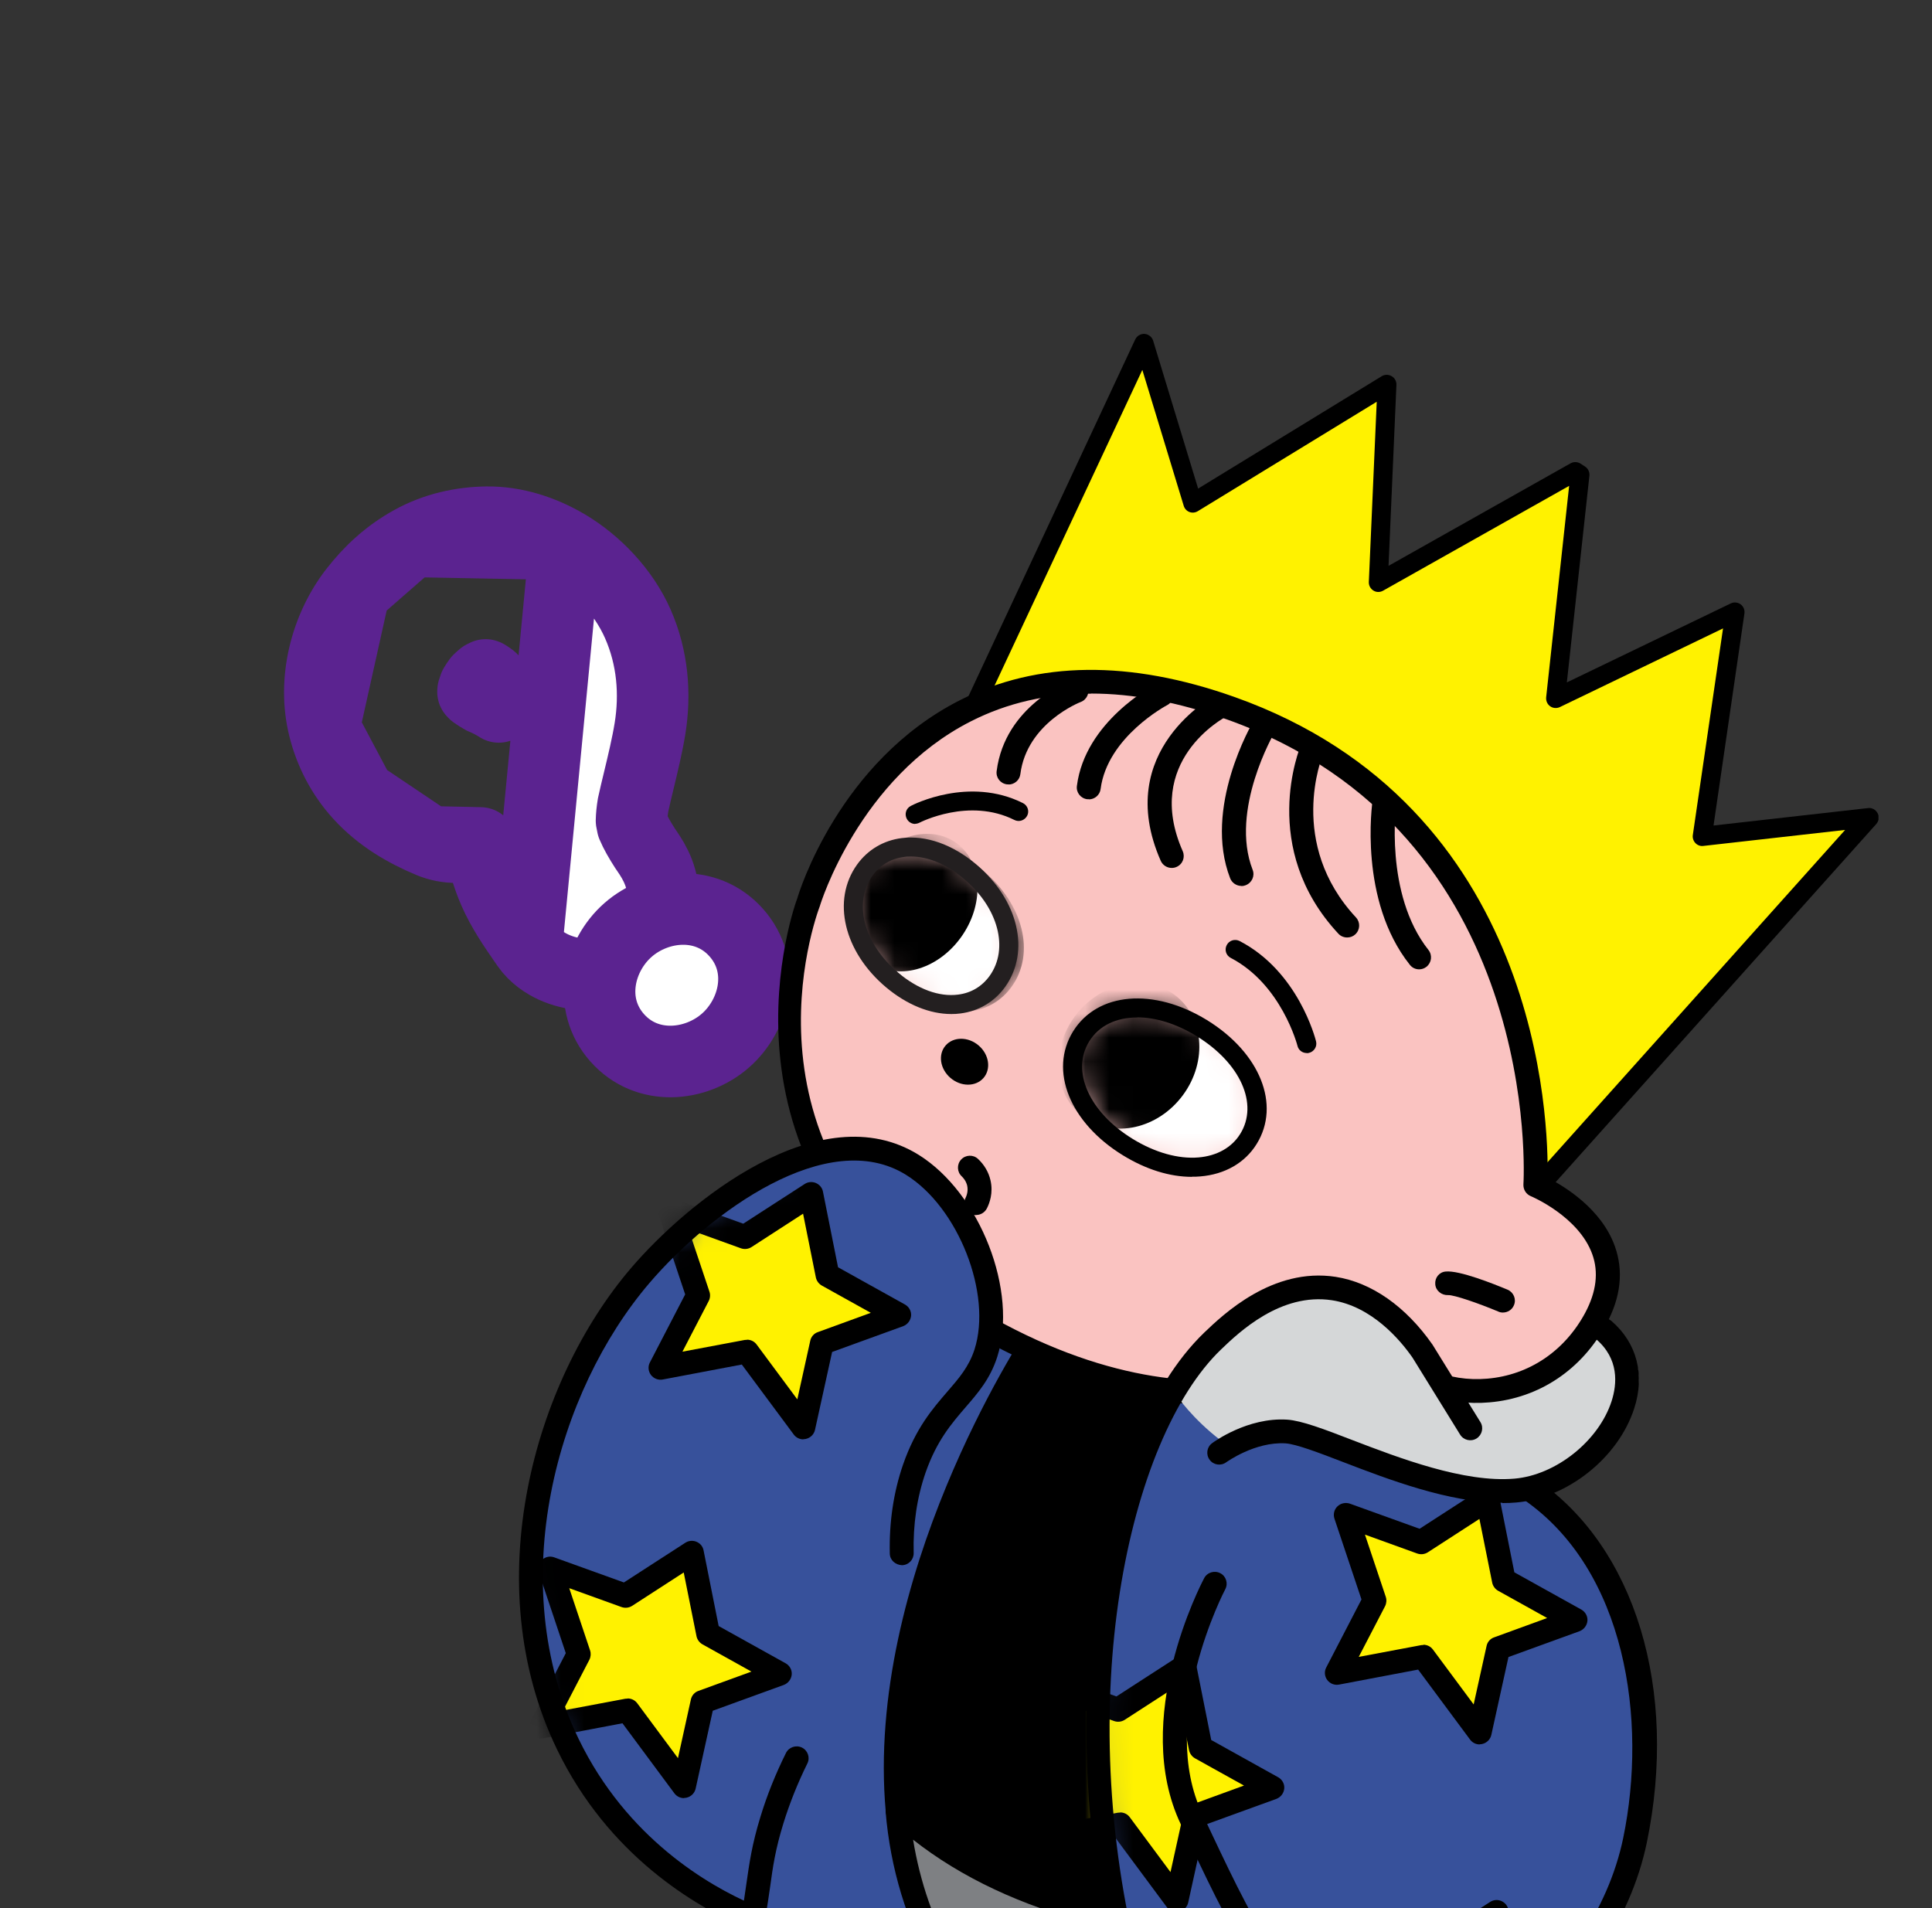<svg width="81" height="80" viewBox="0 0 81 80" fill="none" xmlns="http://www.w3.org/2000/svg">
<rect x="0" y="0" width="81" height="80" fill="#333333" stroke="none"/>
<g clip-path="url(#clip0_40_8060)">
<path d="M23.695 22.819C22.767 22.28 21.621 21.88 20.404 21.895L20.403 21.895C19.348 21.909 18.253 22.142 17.252 22.698L23.695 22.819ZM23.695 22.819C23.71 22.828 23.725 22.836 23.741 22.845C24.975 23.574 26.132 24.772 26.742 26.158L26.742 26.158C27.368 27.58 27.485 29.105 27.252 30.545C27.139 31.24 26.952 32.018 26.784 32.715C26.693 33.091 26.608 33.444 26.543 33.748C26.504 33.986 26.481 34.205 26.477 34.409C26.488 34.476 26.501 34.543 26.517 34.612C26.645 34.913 26.822 35.222 27.045 35.568L27.08 35.619L27.12 35.678C27.452 36.158 27.866 36.857 27.802 37.855C27.748 38.7 27.357 39.494 26.72 40.054C26.084 40.613 25.246 40.901 24.398 40.849C24.01 40.825 23.598 40.723 23.222 40.553C22.855 40.386 22.407 40.101 22.082 39.631L23.695 22.819ZM13.585 30.5L13.585 30.499C13.093 28.516 13.669 26.327 14.854 24.792L13.585 30.5ZM13.585 30.5C13.842 31.535 14.341 32.508 15.081 33.319L13.585 30.5ZM18.021 35.296L18.021 35.296C17.002 34.868 15.948 34.272 15.081 33.319L18.021 35.296ZM18.021 35.296C18.762 35.606 19.514 35.562 20.145 35.342M18.021 35.296L20.145 35.342M20.145 35.342C20.241 36.029 20.425 36.692 20.72 37.367L20.72 37.368C21.072 38.174 21.577 38.902 21.977 39.478C22.013 39.53 22.048 39.581 22.082 39.63L20.145 35.342ZM20.26 29.297L20.257 29.296C20.252 29.294 20.248 29.292 20.244 29.291C20.114 29.219 19.993 29.143 19.882 29.063C19.864 29.044 19.847 29.026 19.831 29.007C19.832 28.99 19.833 28.973 19.834 28.956C19.853 28.893 19.875 28.83 19.898 28.768C19.949 28.683 20.003 28.6 20.062 28.52C20.123 28.461 20.186 28.405 20.25 28.352C20.286 28.334 20.323 28.315 20.36 28.298C20.367 28.301 20.375 28.303 20.382 28.306C20.455 28.35 20.528 28.399 20.599 28.453C20.694 28.546 20.781 28.642 20.86 28.739C20.881 28.779 20.9 28.819 20.919 28.858C20.932 28.919 20.944 28.982 20.953 29.047C20.951 29.235 20.937 29.431 20.911 29.638C20.695 29.498 20.474 29.387 20.26 29.297ZM17.251 22.698C16.266 23.244 15.501 23.955 14.854 24.792L17.251 22.698Z" fill="white" stroke="#5B2390" stroke-width="3" stroke-linejoin="round"/>
<path d="M26.328 38.992C25.101 40.071 24.617 42.085 25.873 43.508C27.129 44.93 29.192 44.704 30.419 43.624C31.647 42.545 32.131 40.531 30.874 39.108C29.618 37.685 27.555 37.912 26.328 38.992Z" fill="white" stroke="#5B2390" stroke-width="3" stroke-linejoin="round"/>
<g clip-path="url(#clip1_40_8060)">
<path d="M64.726 49.503L78.352 34.281L71.364 35.072L72.739 25.665L65.208 29.287L66.233 19.898L66.04 19.772L57.78 24.425L58.142 16.114L50.003 21.096L47.965 14.401L39.313 32.88L64.726 49.503Z" fill="#FFF200"/>
<path d="M64.726 49.904C64.648 49.904 64.575 49.88 64.509 49.838L39.102 33.215C38.933 33.108 38.873 32.892 38.957 32.712L47.597 14.227C47.669 14.078 47.826 13.988 47.989 14C48.152 14.012 48.297 14.126 48.345 14.281L50.232 20.485L57.931 15.772C58.058 15.695 58.215 15.695 58.347 15.772C58.474 15.844 58.552 15.988 58.546 16.132L58.215 23.724L65.847 19.425C65.98 19.353 66.137 19.359 66.263 19.437L66.457 19.563C66.583 19.647 66.649 19.79 66.637 19.94L65.691 28.611L72.564 25.299C72.697 25.233 72.853 25.252 72.974 25.335C73.095 25.425 73.155 25.569 73.137 25.712L71.841 34.611L78.316 33.88C78.479 33.856 78.641 33.946 78.72 34.096C78.798 34.245 78.774 34.419 78.666 34.545L65.04 49.766C64.961 49.856 64.853 49.898 64.738 49.898L64.726 49.904ZM39.825 32.736L64.654 48.982L77.357 34.796L71.412 35.467C71.292 35.485 71.165 35.437 71.081 35.347C70.996 35.258 70.954 35.132 70.972 35.012L72.239 26.347L65.395 29.647C65.263 29.707 65.106 29.695 64.991 29.611C64.871 29.527 64.811 29.383 64.823 29.239L65.787 20.371L57.985 24.766C57.859 24.838 57.702 24.838 57.581 24.76C57.455 24.683 57.383 24.545 57.389 24.401L57.72 16.844L50.22 21.431C50.111 21.497 49.985 21.509 49.87 21.467C49.756 21.425 49.665 21.329 49.629 21.209L47.893 15.509L39.831 32.73L39.825 32.736Z" fill="black"/>
<path d="M41.393 51.233C42.116 53.724 41.417 57.27 40.38 59.305C37.974 63.347 33.567 63.796 29.558 62.898C26.863 62.323 24.951 60.868 23.619 58.892C22.081 63.132 21.798 68.18 23.95 72.635C26.199 77.287 30.1 79.228 31.529 79.844L31.879 79.018C31.776 79.701 31.644 80.461 31.354 81.521C30.884 83.228 30.733 83.09 30.552 84.186C30.39 85.186 29.962 87.198 31.005 88.922C31.541 89.808 32.15 90.449 32.807 90.904C34.526 92.096 36.371 91.976 37.522 91.88C39.114 91.754 40.694 91.563 42.153 91.347L45.885 53.814L41.405 51.227L41.393 51.233Z" fill="#37519B"/>
<path d="M56.689 81.234C56.116 71.838 52.475 57.305 52.475 57.305C52.475 57.305 47.844 58.647 43.509 55.964C43.509 55.964 36.757 66.174 37.637 75.916C42.484 80.437 50.021 81.395 56.689 81.228V81.234Z" fill="black"/>
<path d="M55.333 81.749C47.254 81.749 41.188 79.91 37.293 76.281C37.203 76.198 37.148 76.084 37.136 75.964C36.25 66.162 42.81 56.114 43.093 55.695C43.244 55.467 43.545 55.401 43.775 55.545C47.856 58.066 52.294 56.844 52.336 56.826C52.469 56.791 52.607 56.808 52.728 56.874C52.849 56.94 52.933 57.054 52.963 57.186C52.999 57.329 56.623 71.868 57.19 81.204C57.196 81.341 57.153 81.473 57.057 81.569C56.961 81.665 56.834 81.725 56.701 81.731C56.237 81.743 55.785 81.749 55.333 81.749ZM38.119 75.683C41.96 79.168 48.013 80.868 56.153 80.743C55.562 72.455 52.722 60.437 52.107 57.904C50.799 58.168 47.217 58.623 43.678 56.641C42.478 58.599 37.462 67.353 38.119 75.683Z" fill="black"/>
<path d="M37.63 75.916C37.763 77.539 38.203 79.904 39.578 82.365C40.235 83.539 41.26 85.329 43.352 86.778C44.799 87.784 46.09 88.168 47.464 88.557C50.792 89.509 53.089 89.754 55.157 88.952C56.598 88.395 56.924 85.293 56.677 81.228C50.008 81.389 42.472 80.431 37.624 75.916H37.63Z" fill="#7E8083"/>
<path d="M52.426 89.934C50.877 89.934 49.201 89.575 47.326 89.036C45.993 88.653 44.612 88.257 43.069 87.186C40.844 85.641 39.777 83.743 39.144 82.605C38.011 80.575 37.329 78.341 37.13 75.958C37.112 75.754 37.227 75.557 37.414 75.467C37.601 75.377 37.824 75.413 37.974 75.551C41.887 79.198 48.17 80.94 56.671 80.731C56.93 80.719 57.165 80.928 57.183 81.198C57.485 86.204 56.9 88.814 55.344 89.419C54.41 89.778 53.445 89.934 52.432 89.934H52.426ZM38.282 77.132C38.571 78.904 39.15 80.581 40.018 82.12C40.609 83.18 41.604 84.952 43.642 86.365C45.053 87.341 46.349 87.713 47.603 88.072C51.088 89.072 53.156 89.186 54.977 88.485C55.562 88.263 56.478 87.078 56.207 81.737C48.357 81.856 42.334 80.317 38.282 77.132Z" fill="black"/>
<path d="M60.125 62.12C61.518 62.814 62.911 62.832 64.304 62.575C64.286 62.563 64.267 62.545 64.249 62.533C67.409 61.784 70.14 58.048 67.849 55.94L58.775 55.449C58.775 55.449 55.163 52.485 50.846 56.635C50.569 56.904 50.298 57.204 50.039 57.527C50.159 58.233 50.509 58.934 50.509 58.934C53.716 61.329 56.924 60.132 60.125 62.126V62.12Z" fill="#D5D7D8"/>
<path d="M72.16 84.569C72.13 84.353 71.882 82.671 70.598 81.964C69.32 81.263 67.957 82.048 67.644 82.251C67.457 81.593 67.33 80.91 67.409 80.419L67.379 80.371C67.909 79.371 68.319 78.293 68.554 77.162C69.682 71.707 68.494 65.581 64.31 62.575C62.917 62.832 61.524 62.808 60.132 62.12C56.924 60.126 53.717 61.323 50.515 58.928C50.515 58.928 50.165 58.228 50.045 57.521C46.301 62.264 44.733 73.03 47.325 83.09C48.495 87.629 49.49 91.485 52.8 93.629C58.672 97.431 66.197 92.204 66.685 91.85C70.309 89.88 72.522 86.97 72.166 84.575L72.16 84.569Z" fill="#37519B"/>
<path d="M57.798 56.347C57.798 56.347 51.088 61.623 40.416 55.12C29.751 48.623 33.893 37.832 33.893 37.832C33.893 37.832 37.751 24.773 51.582 29.689C65.419 34.605 64.364 49.689 64.364 49.689C64.364 49.689 68.892 51.557 66.903 55.27C64.913 58.982 60.078 59.258 57.798 56.341V56.347Z" fill="#FAC3C1"/>
<path d="M50.763 58.886C47.923 58.886 44.335 58.096 40.157 55.545C29.262 48.91 33.38 37.767 33.429 37.659C33.483 37.461 35.165 31.928 40.254 29.353C43.497 27.707 47.368 27.665 51.757 29.222C64.612 33.79 64.931 47.066 64.883 49.377C65.564 49.725 67.138 50.665 67.704 52.252C68.072 53.281 67.958 54.377 67.349 55.509C66.324 57.419 64.539 58.617 62.447 58.796C60.638 58.958 58.902 58.293 57.714 57.012C56.804 57.599 54.386 58.886 50.769 58.886H50.763ZM45.734 29.084C43.913 29.084 42.231 29.467 40.712 30.239C36.015 32.617 34.387 37.928 34.375 37.982C34.2 38.443 30.504 48.503 40.682 54.701C50.901 60.922 57.226 56.162 57.491 55.958C57.594 55.874 57.732 55.838 57.859 55.856C57.992 55.874 58.112 55.94 58.191 56.042C59.167 57.287 60.723 57.946 62.357 57.802C64.105 57.653 65.6 56.647 66.463 55.036C66.927 54.162 67.029 53.341 66.758 52.587C66.185 50.994 64.195 50.156 64.177 50.15C63.978 50.066 63.858 49.868 63.87 49.653C63.882 49.503 64.726 34.886 51.42 30.156C49.4 29.437 47.501 29.078 45.74 29.078L45.734 29.084Z" fill="black"/>
<path d="M63.008 55.03C62.941 55.03 62.875 55.018 62.815 54.988C62.001 54.647 60.964 54.287 60.711 54.299C60.439 54.311 60.192 54.114 60.174 53.844C60.15 53.575 60.337 53.335 60.608 53.311C61.181 53.252 62.616 53.826 63.207 54.072C63.46 54.18 63.581 54.473 63.472 54.724C63.394 54.916 63.207 55.03 63.008 55.03Z" fill="black"/>
<path d="M41.234 45.195C41.56 44.819 41.469 44.21 41.031 43.834C40.592 43.458 39.972 43.458 39.645 43.834C39.319 44.209 39.41 44.818 39.849 45.194C40.288 45.57 40.908 45.57 41.234 45.195Z" fill="black"/>
<path d="M49.122 36.389C48.929 36.389 48.748 36.276 48.664 36.09C46.62 31.449 50.925 29.168 50.967 29.144C51.214 29.018 51.516 29.114 51.642 29.359C51.769 29.605 51.673 29.904 51.431 30.03C51.287 30.108 47.922 31.916 49.587 35.689C49.695 35.94 49.587 36.234 49.327 36.347C49.261 36.377 49.195 36.389 49.128 36.389H49.122Z" fill="black"/>
<path d="M45.649 33.509C45.649 33.509 45.607 33.509 45.583 33.509C45.306 33.473 45.113 33.227 45.149 32.952C45.493 30.245 48.35 28.742 48.471 28.677C48.718 28.551 49.02 28.647 49.146 28.892C49.273 29.138 49.176 29.437 48.935 29.563C48.911 29.575 46.427 30.892 46.144 33.078C46.114 33.329 45.897 33.515 45.649 33.515V33.509Z" fill="black"/>
<path d="M42.285 32.886C42.285 32.886 42.243 32.886 42.219 32.886C41.941 32.85 41.748 32.605 41.785 32.329C42.134 29.581 44.841 28.539 44.956 28.497C45.215 28.401 45.505 28.533 45.601 28.79C45.698 29.048 45.565 29.335 45.312 29.431C45.276 29.443 43.051 30.317 42.779 32.455C42.749 32.707 42.532 32.892 42.285 32.892V32.886Z" fill="black"/>
<path d="M56.478 39.305C56.345 39.305 56.206 39.252 56.11 39.144C52.776 35.563 54.476 31.395 54.548 31.216C54.657 30.964 54.946 30.838 55.206 30.946C55.459 31.054 55.579 31.341 55.477 31.599C55.417 31.748 53.964 35.365 56.852 38.467C57.038 38.671 57.026 38.982 56.822 39.174C56.725 39.264 56.604 39.305 56.484 39.305H56.478Z" fill="black"/>
<path d="M59.499 40.641C59.348 40.641 59.203 40.575 59.107 40.449C56.96 37.748 57.521 33.707 57.551 33.539C57.593 33.27 57.841 33.078 58.118 33.12C58.389 33.162 58.582 33.413 58.54 33.683C58.54 33.719 58.022 37.473 59.891 39.832C60.059 40.048 60.023 40.359 59.806 40.533C59.716 40.605 59.607 40.641 59.499 40.641Z" fill="black"/>
<path d="M52.047 37.144C51.848 37.144 51.655 37.024 51.576 36.826C50.431 33.874 52.475 30.359 52.565 30.21C52.704 29.97 53.011 29.892 53.252 30.03C53.493 30.168 53.572 30.473 53.433 30.713C53.415 30.742 51.546 33.964 52.517 36.467C52.619 36.725 52.487 37.012 52.227 37.114C52.167 37.138 52.107 37.15 52.047 37.15V37.144Z" fill="black"/>
<path d="M38.372 34.545C38.228 34.545 38.089 34.467 38.017 34.329C37.914 34.132 37.986 33.892 38.185 33.79C38.282 33.736 40.627 32.539 42.888 33.671C43.087 33.772 43.166 34.012 43.063 34.204C42.961 34.395 42.725 34.479 42.526 34.377C40.627 33.425 38.577 34.479 38.553 34.491C38.493 34.521 38.427 34.539 38.366 34.539L38.372 34.545Z" fill="black"/>
<path d="M54.784 44.15C54.603 44.15 54.44 44.03 54.398 43.85C54.392 43.826 53.729 41.27 51.6 40.162C51.401 40.06 51.329 39.82 51.432 39.623C51.534 39.425 51.775 39.353 51.974 39.455C54.428 40.73 55.146 43.539 55.176 43.659C55.23 43.874 55.097 44.09 54.88 44.144C54.85 44.15 54.814 44.156 54.784 44.156V44.15Z" fill="black"/>
<mask id="mask0_40_8060" style="mask-type:luminance" maskUnits="userSpaceOnUse" x="45" y="42" width="8" height="7">
<path d="M52.383 47.652C53.242 46.278 52.372 44.198 50.44 43.007C48.508 41.815 46.245 41.963 45.386 43.337C44.527 44.71 45.397 46.79 47.329 47.982C49.261 49.173 51.524 49.026 52.383 47.652Z" fill="white"/>
</mask>
<g mask="url(#mask0_40_8060)">
<path d="M52.383 47.652C53.242 46.278 52.372 44.198 50.44 43.007C48.508 41.815 46.245 41.963 45.386 43.336C44.527 44.71 45.397 46.79 47.329 47.982C49.261 49.173 51.524 49.025 52.383 47.652Z" fill="white"/>
<path d="M49.597 45.912C50.642 44.492 50.474 42.603 49.222 41.694C47.969 40.784 46.106 41.198 45.06 42.619C44.015 44.039 44.183 45.928 45.436 46.837C46.688 47.747 48.551 47.333 49.597 45.912Z" fill="black"/>
</g>
<path d="M49.972 49.341C49.038 49.341 48.043 49.03 47.078 48.437C44.847 47.066 43.973 44.88 44.992 43.239C46.011 41.599 48.369 41.401 50.599 42.766C52.83 44.138 53.704 46.323 52.685 47.964C52.197 48.754 51.353 49.239 50.322 49.323C50.208 49.335 50.093 49.335 49.978 49.335L49.972 49.341ZM47.675 42.659C46.807 42.659 46.084 42.994 45.667 43.659C44.896 44.91 45.661 46.629 47.494 47.754C48.423 48.323 49.4 48.599 50.25 48.527C51.021 48.461 51.642 48.114 51.998 47.539C52.776 46.287 52.004 44.569 50.171 43.443C49.315 42.916 48.441 42.653 47.675 42.653V42.659Z" fill="black"/>
<mask id="mask1_40_8060" style="mask-type:luminance" maskUnits="userSpaceOnUse" x="35" y="35" width="8" height="8">
<path d="M42.163 41.365C43.179 40.187 42.665 38.095 41.016 36.693C39.366 35.291 37.206 35.11 36.19 36.288C35.175 37.466 35.689 39.558 37.338 40.96C38.987 42.362 41.148 42.544 42.163 41.365Z" fill="white"/>
</mask>
<g mask="url(#mask1_40_8060)">
<path d="M41.991 41.564C43.105 40.505 42.869 38.465 41.465 37.008C40.06 35.55 38.019 35.227 36.905 36.286C35.791 37.344 36.027 39.384 37.431 40.842C38.835 42.299 40.877 42.623 41.991 41.564Z" fill="white"/>
<path d="M40.314 42.425C39.446 42.425 38.53 42.048 37.679 41.341C35.973 39.916 35.467 37.862 36.474 36.461C36.89 35.88 37.492 35.527 38.21 35.431C39.175 35.311 40.242 35.683 41.206 36.491C42.913 37.916 43.419 39.97 42.412 41.371C41.996 41.952 41.393 42.305 40.676 42.401C40.555 42.413 40.435 42.425 40.314 42.425ZM38.578 35.808C38.475 35.808 38.367 35.814 38.264 35.826C37.661 35.904 37.155 36.203 36.799 36.688C35.913 37.916 36.389 39.748 37.933 41.036C38.813 41.766 39.76 42.114 40.622 42.006C41.225 41.928 41.731 41.629 42.087 41.144C42.973 39.916 42.497 38.084 40.953 36.796C40.182 36.15 39.349 35.808 38.578 35.808Z" fill="black"/>
<path d="M40.36 39.196C41.304 37.79 41.156 36.045 40.028 35.298C38.901 34.551 37.222 35.085 36.277 36.491C35.333 37.897 35.481 39.642 36.609 40.389C37.736 41.136 39.416 40.602 40.36 39.196Z" fill="black"/>
</g>
<path d="M39.886 42.515C38.981 42.515 38.023 42.126 37.149 41.395C35.376 39.904 34.864 37.743 35.931 36.252C36.377 35.629 37.04 35.234 37.806 35.138C38.825 35.012 39.928 35.401 40.923 36.234C42.695 37.725 43.208 39.886 42.141 41.377C41.695 42 41.031 42.395 40.266 42.491C40.139 42.509 40.012 42.515 39.886 42.515ZM38.192 35.91C38.095 35.91 38.005 35.91 37.908 35.928C37.36 35.994 36.901 36.27 36.582 36.713C35.762 37.856 36.214 39.569 37.661 40.785C38.481 41.473 39.373 41.803 40.163 41.701C40.712 41.635 41.17 41.359 41.49 40.916C42.309 39.773 41.857 38.06 40.41 36.844C39.687 36.234 38.909 35.91 38.192 35.91Z" fill="#231F20"/>
<path d="M40.928 50.946C40.85 50.946 40.778 50.928 40.705 50.892C40.458 50.767 40.362 50.467 40.482 50.222C40.519 50.144 40.603 49.946 40.549 49.707C40.5 49.509 40.386 49.383 40.325 49.323C40.121 49.138 40.108 48.82 40.295 48.617C40.482 48.413 40.802 48.401 41.001 48.587C41.26 48.826 41.447 49.138 41.525 49.479C41.652 50.012 41.483 50.455 41.375 50.665C41.284 50.838 41.109 50.94 40.928 50.94V50.946Z" fill="black"/>
<path d="M51.648 60.725C52.625 61.371 53.891 61.94 55.447 62.042C56.659 62.126 57.732 61.904 58.624 61.569C56.399 60.479 53.873 59.497 51.648 60.719V60.725Z" fill="#37519B"/>
<path d="M59.644 56.611C59.155 55.922 57.877 54.329 55.917 54.03C53.566 53.671 51.679 55.395 50.841 56.186C50.172 56.814 49.569 57.623 49.02 58.569C49.129 58.557 49.237 58.551 49.352 58.539C49.538 58.802 50.322 59.838 51.649 60.724C53.873 59.503 56.4 60.485 58.624 61.575C60.204 60.982 61.235 60.036 61.519 59.767C60.892 58.713 60.27 57.665 59.644 56.611Z" fill="#D5D7D8"/>
<path d="M68.373 84.772C68.18 84.772 68 84.665 67.915 84.479C67.71 84.024 66.709 81.683 66.908 80.353C66.951 80.084 67.204 79.886 67.475 79.934C67.746 79.976 67.939 80.228 67.897 80.497C67.764 81.377 68.452 83.222 68.826 84.072C68.94 84.323 68.826 84.617 68.572 84.731C68.506 84.76 68.44 84.772 68.367 84.772H68.373Z" fill="black"/>
<path d="M29.407 63.85C33.416 64.772 37.824 64.311 40.229 60.15C41.266 58.054 41.965 54.401 41.242 51.838L40.934 51.659L40.675 51.826C40.084 50.587 39.234 49.497 38.245 48.862C34.489 46.455 29.202 50.791 26.838 53.635C25.47 55.282 24.288 57.383 23.462 59.725C24.794 61.755 26.706 63.258 29.401 63.85H29.407Z" fill="#37519B"/>
<mask id="mask2_40_8060" style="mask-type:luminance" maskUnits="userSpaceOnUse" x="21" y="48" width="25" height="45">
<path d="M40.989 51.533C41.55 53.449 41.26 55.994 40.621 57.994C41.152 56.084 41.35 53.796 40.838 52.036L40.531 51.862L40.271 52.024C39.68 50.82 38.83 49.767 37.842 49.15C34.085 46.808 28.798 51.024 26.434 53.784C25.162 55.27 24.053 57.15 23.239 59.233C23.227 59.222 23.221 59.21 23.209 59.192C21.671 63.431 21.388 68.479 23.54 72.934C25.789 77.587 29.69 79.527 31.119 80.144L31.469 79.317C31.366 80 31.233 80.76 30.944 81.82C30.474 83.527 30.323 83.389 30.142 84.485C29.98 85.485 29.551 87.497 30.594 89.222C31.131 90.108 31.74 90.749 32.397 91.204C34.115 92.395 35.96 92.275 37.112 92.18C38.704 92.054 40.283 91.862 41.742 91.647L45.474 54.114L40.995 51.527L40.989 51.533Z" fill="white"/>
</mask>
<g mask="url(#mask2_40_8060)">
<path d="M34.694 53.467L34.013 50.066L31.233 51.868L28.074 50.724L29.274 54.311L27.694 57.347L31.318 56.665L33.681 59.85L34.459 56.317L37.703 55.138L34.694 53.467Z" fill="#FFF200"/>
<path d="M33.681 60.347C33.525 60.347 33.374 60.275 33.278 60.144L31.101 57.21L27.785 57.838C27.598 57.874 27.405 57.796 27.291 57.647C27.176 57.491 27.158 57.287 27.248 57.12L28.726 54.269L27.592 50.88C27.532 50.701 27.58 50.497 27.719 50.365C27.857 50.233 28.056 50.186 28.237 50.252L31.161 51.305L33.736 49.641C33.874 49.551 34.049 49.533 34.206 49.599C34.357 49.665 34.471 49.796 34.502 49.958L35.135 53.132L37.944 54.695C38.113 54.79 38.215 54.976 38.197 55.168C38.179 55.359 38.053 55.527 37.872 55.599L34.887 56.683L34.17 59.946C34.128 60.138 33.977 60.287 33.784 60.329C33.748 60.335 33.712 60.341 33.681 60.341V60.347ZM31.318 56.168C31.475 56.168 31.625 56.239 31.722 56.371L33.428 58.671L33.971 56.21C34.007 56.042 34.128 55.904 34.29 55.85L36.509 55.042L34.453 53.898C34.327 53.826 34.236 53.701 34.206 53.563L33.669 50.886L31.505 52.287C31.372 52.371 31.209 52.389 31.059 52.335L28.87 51.545L29.744 54.156C29.787 54.281 29.775 54.425 29.714 54.545L28.611 56.671L31.222 56.18C31.252 56.18 31.282 56.174 31.318 56.174V56.168Z" fill="black"/>
<path d="M29.69 68.503L29.015 65.108L26.229 66.904L23.07 65.766L24.27 69.353L22.69 72.389L26.314 71.701L28.677 74.886L29.455 71.359L32.698 70.18L29.69 68.503Z" fill="#FFF200"/>
<path d="M28.677 75.389C28.52 75.389 28.37 75.317 28.273 75.186L26.097 72.251L22.78 72.88C22.588 72.916 22.401 72.838 22.286 72.689C22.172 72.533 22.154 72.329 22.244 72.162L23.721 69.311L22.588 65.922C22.527 65.742 22.576 65.539 22.714 65.407C22.853 65.275 23.052 65.228 23.233 65.293L26.157 66.347L28.731 64.683C28.87 64.593 29.045 64.575 29.202 64.641C29.358 64.707 29.467 64.838 29.497 65L30.13 68.174L32.94 69.737C33.109 69.832 33.211 70.018 33.193 70.21C33.175 70.401 33.048 70.569 32.867 70.641L29.883 71.725L29.166 74.988C29.123 75.18 28.973 75.329 28.78 75.371C28.743 75.377 28.707 75.383 28.677 75.383V75.389ZM26.314 71.21C26.47 71.21 26.621 71.281 26.718 71.413L28.424 73.713L28.966 71.251C29.003 71.084 29.123 70.946 29.286 70.892L31.505 70.084L29.449 68.94C29.322 68.868 29.232 68.742 29.202 68.605L28.665 65.928L26.501 67.329C26.368 67.413 26.205 67.431 26.054 67.377L23.866 66.587L24.74 69.198C24.782 69.323 24.77 69.467 24.71 69.587L23.607 71.713L26.217 71.222C26.247 71.222 26.277 71.216 26.314 71.216V71.21Z" fill="black"/>
</g>
<mask id="mask3_40_8060" style="mask-type:luminance" maskUnits="userSpaceOnUse" x="46" y="54" width="27" height="42">
<path d="M72.16 84.569C72.13 84.353 71.883 82.671 70.598 81.964C69.32 81.263 67.958 82.048 67.644 82.251C67.457 81.593 67.331 80.91 67.409 80.419L67.379 80.371C67.909 79.371 68.319 78.293 68.555 77.162C69.688 71.677 68.482 65.521 64.25 62.527C67.409 61.778 70.14 58.042 67.849 55.934L58.775 55.443C58.775 55.443 57.66 54.533 55.935 54.431C55.935 54.431 55.929 54.431 55.923 54.431C53.572 54.066 51.685 55.826 50.847 56.635C50.69 56.79 50.533 56.952 50.377 57.126C50.358 57.15 50.334 57.174 50.316 57.197C46.373 61.748 44.661 72.79 47.32 83.096C48.489 87.635 49.484 91.491 52.794 93.635C58.667 97.437 66.191 92.21 66.68 91.856C70.303 89.886 72.516 86.976 72.16 84.581V84.569Z" fill="white"/>
</mask>
<g mask="url(#mask3_40_8060)">
<path d="M50.34 73.287L49.665 69.886L46.88 71.689L43.72 70.551L44.92 74.138L43.34 77.168L46.964 76.485L49.327 79.671L50.105 76.138L53.349 74.958L50.34 73.287Z" fill="#FFF200"/>
<path d="M49.328 80.168C49.171 80.168 49.02 80.096 48.923 79.964L46.747 77.03L43.431 77.659C43.244 77.695 43.051 77.617 42.937 77.467C42.822 77.311 42.804 77.108 42.894 76.94L44.371 74.09L43.238 70.701C43.178 70.521 43.226 70.317 43.365 70.186C43.503 70.054 43.702 70.006 43.883 70.072L46.807 71.126L49.382 69.461C49.52 69.371 49.695 69.353 49.852 69.419C50.009 69.485 50.117 69.617 50.148 69.778L50.781 72.952L53.59 74.515C53.759 74.611 53.861 74.796 53.843 74.988C53.825 75.18 53.699 75.347 53.518 75.419L50.533 76.503L49.816 79.766C49.774 79.958 49.623 80.108 49.43 80.15C49.394 80.156 49.358 80.162 49.328 80.162V80.168ZM46.964 75.988C47.121 75.988 47.272 76.06 47.368 76.192L49.074 78.491L49.617 76.03C49.653 75.862 49.774 75.725 49.936 75.671L52.155 74.862L50.099 73.719C49.973 73.647 49.882 73.521 49.852 73.383L49.315 70.707L47.151 72.108C47.018 72.192 46.855 72.21 46.705 72.156L44.516 71.365L45.39 73.976C45.433 74.102 45.421 74.245 45.36 74.365L44.257 76.491L46.868 76C46.898 76 46.928 75.994 46.964 75.994V75.988Z" fill="black"/>
<path d="M63.05 66.257L62.374 62.856L59.589 64.659L56.43 63.515L57.63 67.102L56.05 70.138L59.673 69.455L62.037 72.635L62.815 69.108L66.058 67.928L63.05 66.257Z" fill="#FFF200"/>
<path d="M62.037 73.138C61.88 73.138 61.73 73.066 61.633 72.934L59.456 70L56.14 70.629C55.947 70.665 55.761 70.587 55.646 70.437C55.532 70.287 55.513 70.078 55.604 69.91L57.081 67.06L55.947 63.671C55.887 63.491 55.935 63.287 56.074 63.156C56.213 63.024 56.412 62.982 56.593 63.042L59.517 64.096L62.091 62.431C62.23 62.341 62.405 62.323 62.562 62.389C62.712 62.455 62.827 62.587 62.857 62.748L63.49 65.922L66.3 67.485C66.468 67.581 66.571 67.766 66.553 67.958C66.535 68.15 66.408 68.317 66.227 68.389L63.243 69.473L62.525 72.737C62.483 72.928 62.332 73.078 62.139 73.12C62.103 73.126 62.067 73.132 62.037 73.132V73.138ZM59.673 68.958C59.83 68.958 59.981 69.03 60.078 69.162L61.784 71.461L62.326 69.006C62.362 68.838 62.483 68.701 62.646 68.647L64.865 67.838L62.809 66.695C62.682 66.623 62.592 66.497 62.562 66.359L62.025 63.683L59.86 65.084C59.728 65.168 59.565 65.186 59.414 65.132L57.226 64.341L58.1 66.952C58.142 67.078 58.13 67.222 58.07 67.341L56.966 69.467L59.577 68.976C59.607 68.97 59.637 68.97 59.673 68.97V68.958Z" fill="black"/>
<path d="M62.417 90.449C62.26 90.449 62.109 90.377 62.013 90.246L59.836 87.311L56.52 87.94C56.333 87.976 56.141 87.898 56.026 87.749C55.911 87.593 55.893 87.389 55.984 87.222L57.461 84.371L56.327 80.982C56.267 80.802 56.315 80.599 56.454 80.467C56.593 80.335 56.792 80.287 56.972 80.353L59.897 81.407L62.471 79.743C62.61 79.653 62.785 79.635 62.941 79.701C63.092 79.766 63.207 79.898 63.237 80.06L63.87 83.234L66.68 84.796C66.848 84.892 66.951 85.078 66.933 85.269C66.915 85.461 66.788 85.629 66.607 85.701L63.623 86.784L62.905 90.048C62.863 90.24 62.712 90.389 62.519 90.431C62.483 90.437 62.447 90.443 62.417 90.443V90.449ZM60.053 86.269C60.21 86.269 60.361 86.341 60.457 86.473L62.164 88.772L62.706 86.317C62.742 86.15 62.863 86.012 63.026 85.958L65.245 85.15L63.189 84.006C63.062 83.934 62.971 83.808 62.941 83.671L62.405 80.994L60.24 82.395C60.108 82.479 59.945 82.497 59.794 82.443L57.605 81.653L58.48 84.263C58.522 84.389 58.51 84.533 58.45 84.653L57.346 86.778L59.957 86.287C59.987 86.287 60.017 86.281 60.053 86.281V86.269Z" fill="black"/>
</g>
<path d="M62.984 63.006C60.765 63.006 58.215 62.03 56.315 61.3C55.303 60.91 54.344 60.545 53.898 60.515C52.613 60.437 51.426 61.3 51.414 61.305C51.191 61.473 50.877 61.425 50.714 61.204C50.551 60.982 50.594 60.671 50.817 60.509C50.877 60.461 52.306 59.413 53.97 59.521C54.573 59.563 55.508 59.916 56.683 60.371C58.667 61.132 61.386 62.174 63.496 61.994C65.233 61.844 67.023 60.419 67.566 58.749C67.801 58.018 67.885 56.97 66.909 56.138C66.698 55.958 66.674 55.641 66.854 55.437C67.035 55.228 67.349 55.204 67.56 55.383C68.627 56.3 68.977 57.641 68.512 59.06C67.843 61.12 65.721 62.808 63.575 62.994C63.382 63.012 63.189 63.018 62.99 63.018L62.984 63.006Z" fill="black"/>
<path d="M57.611 95.102C55.911 95.102 54.157 94.707 52.517 93.647C49.044 91.395 48.019 87.419 46.831 82.814C44.16 72.461 45.8 60.377 50.491 55.868C51.275 55.12 53.349 53.126 55.996 53.533C57.503 53.766 58.944 54.778 60.059 56.377L62.067 59.623C62.212 59.856 62.139 60.162 61.904 60.311C61.669 60.455 61.362 60.383 61.217 60.15L59.221 56.922C58.685 56.15 57.503 54.772 55.845 54.515C53.692 54.186 51.938 55.862 51.19 56.581C47.301 60.317 44.902 71.311 47.802 82.557C48.935 86.958 49.918 90.76 53.065 92.802C58.703 96.455 66.076 91.257 66.384 91.036C66.402 91.024 66.42 91.012 66.438 91C69.887 89.126 71.985 86.407 71.665 84.234C71.611 83.844 71.346 82.539 70.357 81.994C69.242 81.383 68.006 82.204 67.867 82.299C67.638 82.455 67.331 82.401 67.168 82.174C67.011 81.946 67.065 81.635 67.294 81.479C67.481 81.347 69.194 80.216 70.84 81.12C72.232 81.886 72.582 83.581 72.654 84.084C73.04 86.707 70.803 89.754 66.945 91.856C66.504 92.168 62.254 95.084 57.611 95.084V95.102Z" fill="black"/>
<path d="M59.269 86.713C58.781 86.713 58.305 86.653 57.846 86.533C53.747 85.455 51.793 81.317 49.9 77.317L49.508 76.491C47.398 72.072 50.358 66.407 50.485 66.168C50.611 65.922 50.919 65.832 51.16 65.958C51.407 66.084 51.498 66.389 51.371 66.629C51.341 66.683 48.519 72.09 50.412 76.054L50.804 76.886C52.685 80.856 54.458 84.605 58.1 85.563C59.529 85.934 61.211 85.587 62.845 84.581C65.425 82.988 67.421 80.108 68.054 77.06C69.073 72.126 68.174 65.82 63.858 62.856C63.628 62.701 63.574 62.389 63.731 62.162C63.888 61.934 64.201 61.88 64.43 62.036C68.56 64.868 70.369 70.844 69.043 77.257C68.355 80.563 66.191 83.695 63.381 85.425C62.019 86.269 60.602 86.701 59.275 86.701L59.269 86.713Z" fill="black"/>
<path d="M36.232 92.94C35.129 92.94 33.712 92.749 32.367 91.814C31.62 91.299 30.968 90.581 30.42 89.677C29.341 87.898 29.684 85.874 29.871 84.79L29.901 84.599C30.004 83.964 30.106 83.701 30.245 83.335C30.36 83.036 30.504 82.659 30.715 81.88C31.065 80.605 31.18 79.772 31.294 78.97C31.415 78.132 31.523 77.335 31.885 76.162C32.162 75.251 32.524 74.359 32.952 73.497C33.073 73.251 33.374 73.15 33.621 73.269C33.868 73.389 33.971 73.689 33.85 73.934C33.447 74.749 33.109 75.593 32.844 76.449C32.506 77.545 32.403 78.263 32.289 79.102C32.174 79.898 32.048 80.796 31.686 82.138C31.463 82.958 31.3 83.377 31.186 83.683C31.059 84.018 30.98 84.216 30.896 84.754L30.866 84.952C30.691 85.976 30.402 87.695 31.282 89.162C31.758 89.952 32.301 90.551 32.94 90.994C34.544 92.108 36.286 91.97 37.329 91.886C38.764 91.772 40.308 91.593 41.923 91.359C42.195 91.317 42.454 91.509 42.49 91.778C42.532 92.054 42.34 92.305 42.068 92.341C40.434 92.581 38.861 92.76 37.408 92.88C37.088 92.904 36.684 92.94 36.232 92.94Z" fill="black"/>
<path d="M31.379 80.838C31.312 80.838 31.246 80.826 31.18 80.796C29.184 79.934 25.512 77.814 23.354 73.347C19.995 66.401 22.377 57.928 26.465 53.156C28.828 50.395 34.387 45.85 38.517 48.419C41.092 50.024 42.695 54.144 41.809 56.892C41.514 57.808 41.013 58.389 40.483 59C39.892 59.689 39.277 60.395 38.807 61.736C38.445 62.778 38.276 63.916 38.306 65.114C38.312 65.389 38.095 65.617 37.818 65.623C37.54 65.611 37.311 65.413 37.305 65.138C37.275 63.82 37.462 62.563 37.86 61.407C38.391 59.88 39.096 59.066 39.723 58.341C40.205 57.784 40.621 57.305 40.856 56.581C41.604 54.252 40.181 50.623 37.987 49.258C34.695 47.204 29.751 50.844 27.23 53.79C23.354 58.323 21.087 66.341 24.258 72.904C26.278 77.078 29.715 79.06 31.584 79.868C31.837 79.976 31.951 80.269 31.843 80.527C31.758 80.713 31.578 80.826 31.385 80.826L31.379 80.838Z" fill="black"/>
</g>
</g>
<defs>
<clipPath id="clip0_40_8060">
<rect width="80" height="80" fill="white" transform="translate(0.756)"/>
</clipPath>
<clipPath id="clip1_40_8060">
<rect width="57" height="86" fill="white" transform="translate(21.756 14)"/>
</clipPath>
</defs>
</svg>
